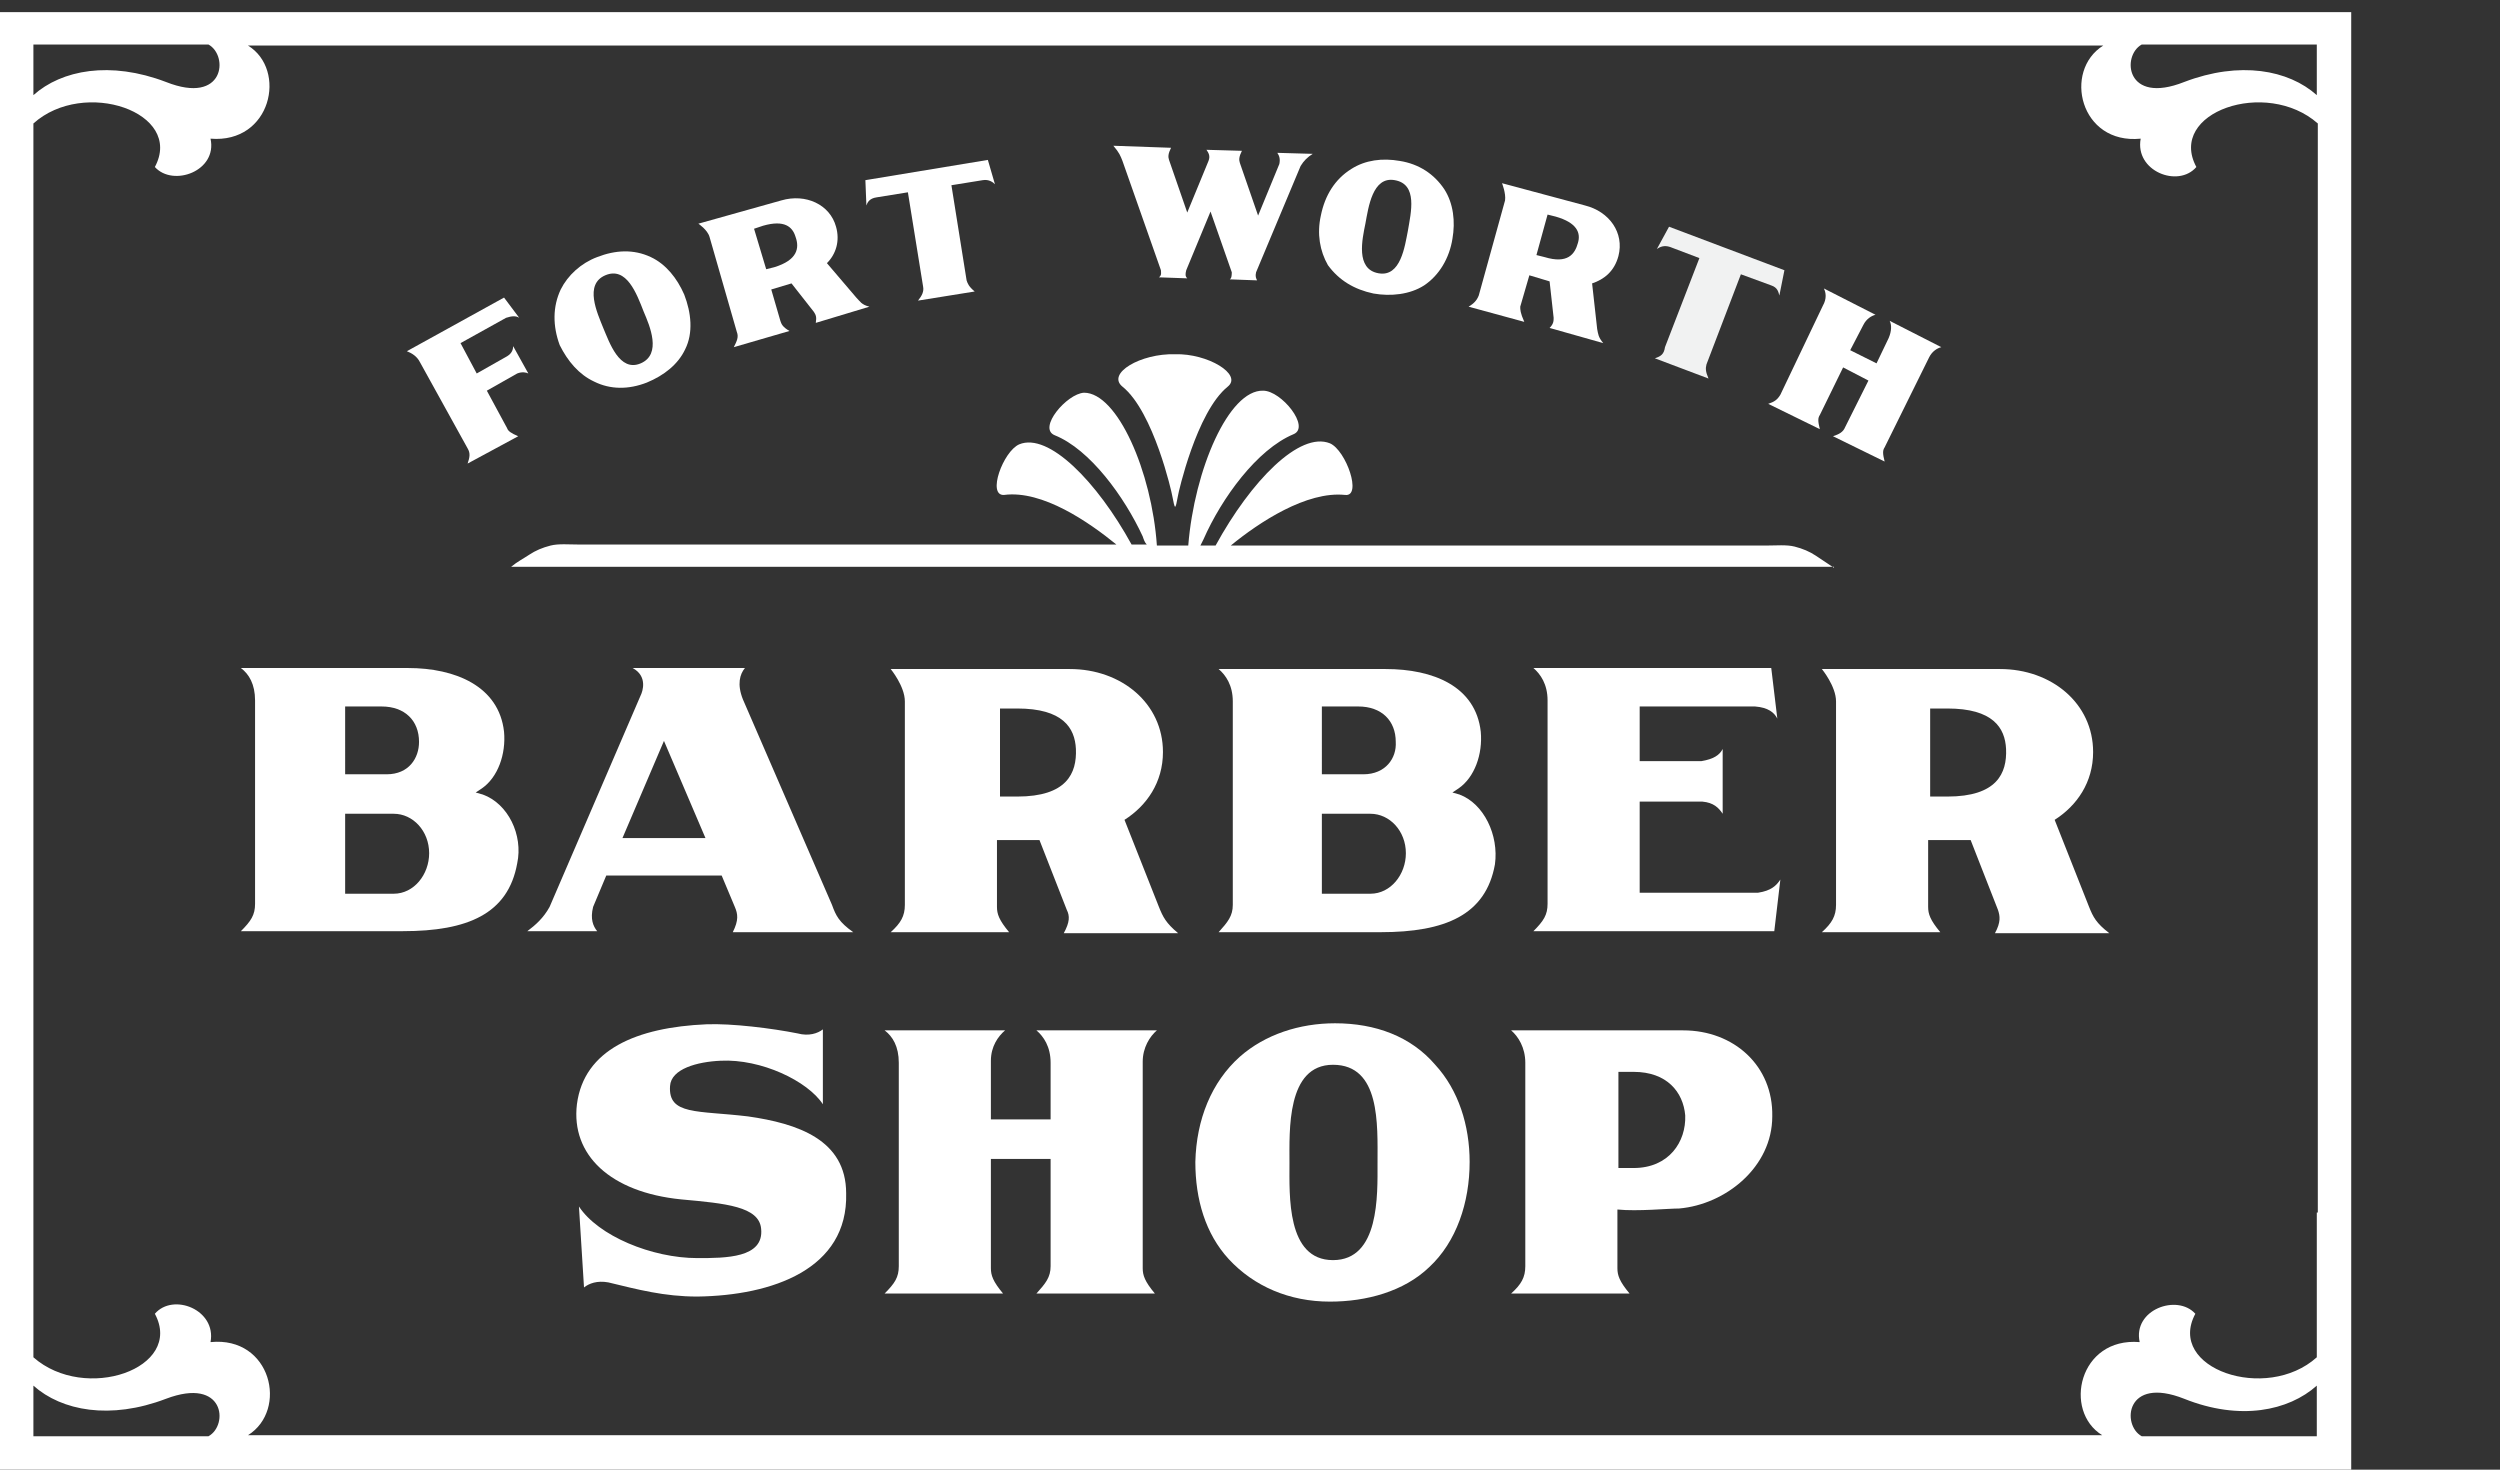 <?xml version="1.0" encoding="utf-8"?>
<!-- Generator: Adobe Illustrator 19.2.1, SVG Export Plug-In . SVG Version: 6.00 Build 0)  -->
<svg version="1.1" id="Layer_1" xmlns="http://www.w3.org/2000/svg" xmlns:xlink="http://www.w3.org/1999/xlink" x="0px" y="0px"
	 viewBox="0 0 247 145.2" enable-background="new 0 0 247 145.2" xml:space="preserve">
<rect x="0" y="0" width="247" height="145.2" fill="#333333" stroke="none"/>
<g>
	<path fill="none" d="M100.5,70h-1.7v8.7h1.7c4.8,0,5.8-2.2,5.8-4.6C106.3,71.9,105,70,100.5,70z"/>
	<path fill="none" d="M63.3,35.9c2.1-0.9,0.8-3.7,0.3-5.1c-0.7-1.7-1.7-4.4-3.8-3.6c-2.1,0.8-0.7,3.7-0.2,5.1
		C60.2,33.8,61.2,36.7,63.3,35.9z"/>
	<path fill="none" d="M41.5,73.3c0-2.1-1.4-3.5-3.7-3.5h-3.6v6.8h4.1C40.5,76.5,41.5,74.9,41.5,73.3z"/>
	<path fill="none" d="M131.7,105.2c-4.6,0-4.3,6.5-4.3,9.7c0,3.2-0.3,9.6,4.3,9.6c4.6,0,4.4-6.4,4.4-9.6
		C136.1,111.2,136.4,105.2,131.7,105.2z"/>
	<path fill="none" d="M38.9,80.3h-4.8v7.9h4.8c2,0,3.4-1.9,3.5-4C42.5,82.1,40.9,80.3,38.9,80.3z"/>
	<polygon fill="none" points="61.5,82.8 69.8,82.8 65.6,73.2 	"/>
	<path fill="none" d="M217,16.5c-1.8,2-6.2,0.4-5.5-2.8c-6,0.5-7.6-6.8-3.7-9.2h-7.8h-1.2H24.5c4,2.5,2.3,9.8-3.7,9.2
		c0.6,3.2-3.7,4.9-5.5,2.8c2.9-5.4-6.9-8.8-12-4.3v107.6v4.8v9.5c5,4.5,14.9,1.1,12-4.3c1.8-2,6.2-0.4,5.5,2.8
		c6-0.5,7.6,6.8,3.7,9.2h174.3h3.1h5.9c-4-2.5-2.3-9.8,3.7-9.2c-0.6-3.2,3.7-4.9,5.5-2.8c-2.9,5.4,6.9,8.8,12,4.3v-12.7v-1.6V12.2
		C223.9,7.7,214.1,11.2,217,16.5z M180.4,28.6l5.1,2.6c-0.4,0.1-0.9,0.4-1.2,1l-1.3,2.5l2.6,1.3l1.2-2.5c0.3-0.6,0.3-1.2,0.1-1.7
		l5.1,2.6c-0.4,0.1-0.9,0.4-1.2,1l-4.4,8.9c-0.2,0.3-0.2,0.6,0,1.4l-5.1-2.5c0.6-0.2,1-0.4,1.2-0.9l2.3-4.6l-2.5-1.3l-2.3,4.7
		c-0.2,0.3-0.2,0.6,0,1.4l-5.1-2.5c0.6-0.2,1-0.4,1.2-0.9l4.3-8.7C180.6,29.6,180.5,29,180.4,28.6z M165,24.5c-0.6-0.2-1,0-1.3,0.2
		l1.2-2.2l11.4,4.3l-0.5,2.5c-0.1-0.4-0.2-0.7-0.8-1l-3-1.1l-3.4,8.9c-0.1,0.3-0.1,0.6,0.2,1.4l-5.3-2c0.6-0.3,0.9-0.5,1.1-1
		l3.4-8.8L165,24.5z M146,29.1l2.6-9.4c0.2-0.7-0.3-1.7-0.3-1.7l8.2,2.2c2.4,0.7,3.9,2.8,3.3,5c-0.4,1.4-1.4,2.2-2.6,2.7l0.5,4.5
		c0.1,0.5,0.1,0.8,0.6,1.4l-5.3-1.5c0.4-0.4,0.5-0.7,0.4-1l-0.4-3.6l-2-0.6l-0.9,3.1c-0.1,0.3-0.1,0.7,0.3,1.3l-5.5-1.5
		C145.6,29.8,145.9,29.5,146,29.1z M130.5,21.2c0.4-2,1.4-3.6,3-4.6c1.3-0.9,3.1-1.1,4.8-0.8c1.9,0.4,3.5,1.3,4.4,2.8
		c0.9,1.4,1.1,3.2,0.8,4.9c-0.3,1.9-1.3,3.7-2.8,4.6c-1.4,0.9-3.3,1.1-5,0.8c-1.9-0.4-3.4-1.3-4.4-2.9
		C130.4,24.7,130.1,23,130.5,21.2z M115.7,14.8c-0.3,0.6-0.3,0.9-0.2,1.2l1.8,5.2l2.1-5.1c0.2-0.5,0-0.9-0.2-1.1l3.5,0.1
		c-0.3,0.6-0.3,0.9-0.2,1.2l1.8,5.2l2.1-5.1c0.1-0.5,0-0.8-0.2-1.1l3.5,0.1c-0.5,0.3-0.9,0.7-1.2,1.2l-4.4,10.5
		c-0.1,0.4,0,0.6,0.1,0.8l-2.7-0.1c0.3-0.2,0.3-0.5,0.2-0.7l-2.1-6l-2.4,5.8c-0.1,0.4,0,0.6,0.1,0.8l-2.8-0.1
		c0.3-0.2,0.2-0.4,0.2-0.7l-3.8-10.8c-0.2-0.5-0.3-0.8-0.9-1.3L115.7,14.8z M121.2,38.2c-3.1,2.5-4.9,10.6-4.9,10.7
		c-0.3,1.6-0.3,1.5-0.6,0c0-0.1-1.8-8.2-4.9-10.7c-1.6-1.3,1.9-3.3,5.2-3.2C119.3,34.9,122.8,37,121.2,38.2z M97.6,15.8l0.7,2.4
		c-0.2-0.3-0.6-0.5-1.2-0.4L94,18.3l1.5,9.4c0.1,0.3,0.2,0.6,0.8,1.1l-5.6,0.9c0.4-0.5,0.5-0.8,0.5-1.4L89.7,19l-3.1,0.5
		c-0.6,0.1-0.9,0.5-1,0.8l-0.1-2.5L97.6,15.8z M77.2,19.8c2.4-0.7,4.8,0.4,5.4,2.6c0.4,1.4,0,2.7-0.9,3.6l2.8,3.6
		c0.3,0.4,0.5,0.7,1.3,0.9L80.5,32c0.1-0.6,0-0.9-0.2-1.1L78.1,28l-2,0.6l0.9,3.1c0.1,0.3,0.3,0.6,0.9,1l-5.5,1.6
		c0.3-0.6,0.5-0.9,0.3-1.5l-2.7-9.4c-0.2-0.7-1.1-1.3-1.1-1.3L77.2,19.8z M55.6,28.5c0.7-1.4,2-2.6,3.6-3.2c1.8-0.7,3.6-0.8,5.3,0
		c1.5,0.7,2.6,2.1,3.3,3.7c0.7,1.8,0.8,3.8,0.1,5.4c-0.7,1.5-2.1,2.7-3.8,3.3c-1.8,0.7-3.6,0.7-5.2-0.1c-1.5-0.7-2.6-2-3.3-3.7
		C54.7,32.1,54.7,30.2,55.6,28.5z M54.5,54c0.8-0.2,1.8-0.1,2.8-0.1l53.1,0c-2.8-2.2-7.3-5.4-11.1-4.9c-1.7,0.2-0.1-4.3,1.5-5
		c2.9-1.2,7.7,3.6,11.1,9.9h1.5c-0.1-0.3-0.3-0.6-0.4-0.8c-1.8-3.9-5.2-8.6-8.7-10c-1.7-0.7,1.1-4.1,2.9-4.2
		c3.3-0.1,6.7,7.7,7.2,15.1h3.1c0.6-7.5,4-15.4,7.4-15.3c1.8,0.1,4.7,3.7,3,4.3c-3.6,1.5-7.1,6.3-8.9,10.4c-0.1,0.2-0.2,0.4-0.3,0.6
		h1.5c3.5-6.4,8.3-11.3,11.3-10.1c1.6,0.7,3.3,5.3,1.5,5.1c-3.8-0.5-8.4,2.7-11.3,5l52.9,0c1,0,2-0.1,2.8,0.1
		c0.8,0.2,1.5,0.5,2.1,0.9c0.6,0.4,1.2,0.7,1.8,1.2H50.7c0.6-0.4,1.2-0.8,1.8-1.2C53,54.6,53.7,54.2,54.5,54z M49.8,29.5l1.5,2
		c-0.3-0.2-0.7-0.2-1.3,0L45.5,34l1.6,3l3-1.7c0.4-0.3,0.6-0.7,0.6-1l1.5,2.7c-0.3-0.2-0.6-0.2-1.1,0l-3,1.7l2,3.7
		c0.1,0.3,0.4,0.5,1.1,0.8l-5,2.7c0.2-0.6,0.2-1,0-1.5l-4.7-8.5c-0.4-0.7-0.9-0.9-1.4-1L49.8,29.5z M51.2,85.3
		c-0.9,5-4.9,6.7-11.3,6.7h-16c1-0.9,1.4-1.6,1.4-2.7V69.2c0-1.5-0.7-2.5-1.4-3.2h16.5c4.7,0,8.9,1.7,9.4,6.2
		c0.2,2.2-0.6,4.4-2.2,5.6L47,78.3l0.7,0.2C50.2,79.4,51.7,82.5,51.2,85.3z M69,128.4c-3.2,0-5.8-0.7-8.8-1.4
		c-1.1-0.2-1.9,0.1-2.4,0.5l-0.5-8c1.9,2.9,7.2,5.1,11.7,5.1c2.8,0.1,6.6,0.1,6.3-2.9c-0.2-2.2-3.5-2.4-7.9-2.9
		c-7-0.7-10.9-4.3-10.3-9.4c0.7-5.4,5.9-7.6,12.8-7.9c2.4-0.2,6.4,0.3,9,0.9c1.1,0.3,2,0,2.5-0.4v7.4c-1.5-2.3-6.1-4.5-10.1-4.3
		c-2.3,0.1-4.9,0.8-5,2.5c-0.2,2.9,2.7,2.3,7.7,3c4.9,0.7,9.7,2.3,9.8,7.8C83.9,125.7,76.4,128.3,69,128.4z M72.4,92
		c0.6-1.2,0.5-1.8,0.2-2.5l-1.3-3.1H59.9l-1.3,3.1c-0.3,1.2,0,1.9,0.4,2.4H52c0.8-0.5,1.6-1.3,2.2-2.4l9-20.9
		c0.2-0.4,0.7-1.9-0.8-2.7h11.1c-0.5,0.6-0.8,1.6-0.2,3.1l8.8,20.3c0.4,1,0.7,1.7,2.1,2.6H72.4z M114.2,127.9h-11.7
		c0.9-0.9,1.4-1.6,1.4-2.7v-10.6h-5.9v10.8c0,0.7,0.2,1.3,1.2,2.5H87.4c1-0.9,1.4-1.6,1.4-2.7V105c0-1.5-0.7-2.5-1.4-3.2h11.9
		c-0.7,0.6-1.4,1.6-1.4,3v5.8h5.9V105c0-1.5-0.7-2.5-1.4-3.2h11.9c-0.7,0.6-1.4,1.6-1.4,3v20.4C112.9,126,113.1,126.6,114.2,127.9z
		 M105.2,92c0.6-1.1,0.6-1.7,0.3-2.3l-2.7-6.9h-4.2v6.6c0,0.7,0.2,1.3,1.2,2.5H88c1-0.9,1.4-1.6,1.4-2.7V69.2c0-1.5-1.4-3.2-1.4-3.2
		h17.6c5.1,0,9.2,3.4,9.2,8.2c0,2.9-1.5,5.2-3.8,6.7l3.4,8.6c0.4,1,0.6,1.6,1.9,2.4H105.2z M141.3,125.3c-2.5,2.3-6.2,3.4-9.8,3.4
		c-4,0-7.4-1.4-10-4.2c-2.3-2.5-3.4-5.9-3.3-9.6c0-4.1,1.5-7.8,4.4-10.4c2.4-2.2,5.8-3.3,9.4-3.3c4,0,7.5,1.3,10,4.1
		c2.2,2.5,3.4,6,3.4,9.6C145.3,118.8,143.9,122.7,141.3,125.3z M147.6,85.3c-0.8,5-4.9,6.7-11.3,6.7h-16c1-0.9,1.4-1.6,1.4-2.7V69.2
		c0-1.5-0.7-2.5-1.4-3.2h16.5c4.7,0,8.9,1.7,9.4,6.2c0.2,2.2-0.5,4.4-2.2,5.6l-0.6,0.4l0.7,0.2C146.6,79.4,148.1,82.5,147.6,85.3z
		 M165.9,119.4c-1.1,0-4,0.2-6.1,0.1v5.8c0,0.7,0.2,1.3,1.2,2.5h-11.7c1-0.9,1.4-1.6,1.4-2.7V105c0-1.5-0.7-2.5-1.4-3.2
		c3.6,0,17,0,17,0c5,0,8.8,3.4,8.8,8.4C175.2,115.3,170.5,119,165.9,119.4z M175.2,92h-23.8c1-0.9,1.4-1.6,1.4-2.7V69.2
		c0-1.5-0.7-2.5-1.4-3.2H175l0.6,5c-0.3-0.5-0.9-1.1-2.2-1.2h-11.4v5.4h6.1c1.2-0.2,1.7-0.6,2.1-1.2v6.3c-0.3-0.5-0.9-1-2-1.2h-6.2
		v9h11.7c1.3-0.2,1.8-0.7,2.2-1.2L175.2,92z M197.1,92c0.6-1.1,0.5-1.7,0.3-2.3l-2.7-6.9h-4.2v6.6c0,0.7,0.2,1.3,1.2,2.5h-11.7
		c1-0.9,1.4-1.6,1.4-2.7V69.2c0-1.5-1.4-3.2-1.4-3.2h17.6c5.1,0,9.2,3.4,9.2,8.2c0,2.9-1.5,5.2-3.8,6.7l3.4,8.6
		c0.4,1,0.6,1.6,1.9,2.4H197.1z"/>
	<path fill="none" d="M161.4,105.9h-1.5v9.5h1.5c3.6,0,5.3-2.5,5.1-5.1C166.3,107.9,164.7,105.9,161.4,105.9z"/>
	<path fill="none" d="M138,73.3c0-2.1-1.4-3.5-3.7-3.5h-3.6v6.8h4.1C137,76.5,138,74.9,138,73.3z"/>
	<path fill="none" d="M135.4,80.3h-4.8v7.9h4.8c2,0,3.4-1.9,3.5-4C139,82.1,137.4,80.3,135.4,80.3z"/>
	<path fill="none" d="M192.4,70h-1.7v8.7h1.7c4.8,0,5.8-2.2,5.8-4.6C198.2,71.9,196.9,70,192.4,70z"/>
	<path fill="none" d="M76.5,26.4c2.2-0.6,2.4-1.8,2.1-3c-0.3-1-1.1-1.7-3.2-1.1l-0.8,0.2l1.2,4L76.5,26.4z"/>
	<path fill="none" d="M34.4,3.7C40.2,6,40.6,1.1,38.6,0H21.3v5C24.1,2.5,28.9,1.5,34.4,3.7z"/>
	<path fill="none" d="M155.8,24c0.3-1-0.1-2.1-2.2-2.6l-0.8-0.2l-1.1,4l0.8,0.2C154.8,26.1,155.5,25.2,155.8,24z"/>
	<path fill="none" d="M34.4,133.8c-5.5,2.2-10.3,1.2-13.1-1.3v5h17.3C40.6,136.4,40.2,131.5,34.4,133.8z"/>
	<path fill="none" d="M136.2,27c2.2,0.4,2.6-2.7,2.9-4.2c0.3-1.8,1-4.6-1.3-5c-2.2-0.4-2.6,2.7-2.9,4.3
		C134.6,23.6,133.9,26.6,136.2,27z"/>
	<path fill="none" d="M233.8,133.8c-5.8-2.3-6.2,2.6-4.2,3.7H247v-5C244.1,135,239.3,136,233.8,133.8z"/>
	<path fill="none" d="M233.8,3.7c5.5-2.2,10.3-1.2,13.1,1.3V0h-17.3C227.6,1.1,228.1,6,233.8,3.7z"/>
	<path fill="#FFFFFF" d="M199.9,1.2h-1.2H3.3H0v3.3v115.4v4.8v17.3v3.3h3.3h195.5h3.1h27.1h3.3v-3.3v-20.5v-1.6V4.4V1.2h-3.3H199.9z
		 M3.3,4.4h17.3c2,1.1,1.6,6-4.2,3.7C10.9,6,6.1,6.9,3.3,9.4V4.4z M20.6,141.9H3.3v-5c2.8,2.5,7.6,3.4,13.1,1.3
		C22.2,136,22.6,140.8,20.6,141.9z M228.9,141.9h-17.3c-2-1.1-1.6-6,4.2-3.7c5.5,2.2,10.3,1.2,13.1-1.3V141.9z M228.9,119.8v1.6
		v12.7c-5,4.5-14.9,1.1-12-4.3c-1.8-2-6.2-0.4-5.5,2.8c-6-0.5-7.6,6.8-3.7,9.2h-5.9h-3.1H24.5c4-2.5,2.3-9.8-3.7-9.2
		c0.6-3.2-3.7-4.9-5.5-2.8c2.9,5.4-6.9,8.8-12,4.3v-9.5v-4.8V12.2c5-4.5,14.9-1.1,12,4.3c1.8,2,6.2,0.4,5.5-2.8
		c6,0.5,7.6-6.8,3.7-9.2h174.3h1.2h7.8c-4,2.5-2.3,9.8,3.7,9.2c-0.6,3.2,3.7,4.9,5.5,2.8c-2.9-5.4,6.9-8.8,12-4.3V119.8z M228.9,9.4
		c-2.8-2.5-7.6-3.4-13.1-1.3c-5.8,2.3-6.2-2.6-4.2-3.7h17.3V9.4z"/>
	<path fill="#FFFFFF" d="M41.5,35.8l4.7,8.5c0.3,0.5,0.2,0.9,0,1.5l5-2.7c-0.7-0.3-1-0.5-1.1-0.8l-2-3.7l3-1.7
		c0.5-0.2,0.9-0.1,1.1,0l-1.5-2.7c0,0.3-0.1,0.7-0.6,1l-3,1.7l-1.6-3l4.5-2.5c0.6-0.2,1-0.2,1.3,0l-1.5-2l-9.6,5.3
		C40.7,34.9,41.2,35.2,41.5,35.8z"/>
	<path fill="#FFFFFF" d="M58.7,37.7c1.6,0.8,3.4,0.8,5.2,0.1c1.7-0.7,3.1-1.8,3.8-3.3c0.8-1.6,0.6-3.6-0.1-5.4
		c-0.7-1.6-1.8-3-3.3-3.7c-1.7-0.8-3.5-0.7-5.3,0c-1.6,0.6-2.9,1.8-3.6,3.2c-0.8,1.7-0.8,3.6-0.1,5.5C56.1,35.7,57.2,37,58.7,37.7z
		 M59.8,27.2c2.1-0.9,3.1,1.8,3.8,3.6c0.6,1.4,1.8,4.2-0.3,5.1c-2.1,0.9-3.1-2.1-3.7-3.5C59,30.9,57.7,28.1,59.8,27.2z"/>
	<path fill="#FFFFFF" d="M70.1,23.4l2.7,9.4c0.2,0.5,0,0.9-0.3,1.5l5.5-1.6c-0.7-0.4-0.8-0.7-0.9-1l-0.9-3.1l2-0.6l2.2,2.8
		c0.2,0.3,0.3,0.5,0.2,1.1l5.3-1.6c-0.8-0.2-0.9-0.5-1.3-0.9L81.7,26c0.9-0.9,1.3-2.2,0.9-3.6c-0.6-2.2-3-3.3-5.4-2.6L69,22.1
		C69,22.1,69.9,22.7,70.1,23.4z M75.4,22.3c2.1-0.6,2.9,0.1,3.2,1.1c0.4,1.1,0.2,2.3-2.1,3l-0.8,0.2l-1.2-4L75.4,22.3z"/>
	<path fill="#FFFFFF" d="M86.6,19.5l3.1-0.5l1.5,9.3c0.1,0.5-0.1,0.9-0.5,1.4l5.6-0.9c-0.6-0.5-0.7-0.8-0.8-1.1L94,18.3l3.1-0.5
		c0.6-0.1,1,0.2,1.2,0.4l-0.7-2.4l-12.1,2l0.1,2.5C85.7,20,85.9,19.6,86.6,19.5z"/>
	<path fill="#FFFFFF" d="M110.9,15.9l3.8,10.8c0,0.2,0.1,0.5-0.2,0.7l2.8,0.1c-0.2-0.2-0.2-0.4-0.1-0.8l2.4-5.8l2.1,6
		c0,0.2,0,0.6-0.2,0.7l2.7,0.1c-0.1-0.2-0.2-0.4-0.1-0.8l4.4-10.5c0.3-0.5,0.7-0.9,1.2-1.2l-3.5-0.1c0.2,0.3,0.3,0.6,0.2,1.1
		l-2.1,5.1l-1.8-5.2c-0.1-0.3-0.1-0.6,0.2-1.2l-3.5-0.1c0.2,0.3,0.4,0.6,0.2,1.1l-2.1,5.1l-1.8-5.2c-0.1-0.3-0.1-0.6,0.2-1.2
		l-5.7-0.2C110.6,15.1,110.7,15.4,110.9,15.9z"/>
	<path fill="#FFFFFF" d="M135.7,29c1.7,0.3,3.6,0.1,5-0.8c1.5-1,2.5-2.7,2.8-4.6c0.3-1.7,0.1-3.5-0.8-4.9c-1-1.5-2.5-2.5-4.4-2.8
		c-1.7-0.3-3.4-0.1-4.8,0.8c-1.6,1-2.6,2.6-3,4.6c-0.4,1.8-0.1,3.5,0.7,4.9C132.3,27.7,133.8,28.6,135.7,29z M134.9,22.1
		c0.3-1.6,0.7-4.7,2.9-4.3c2.3,0.4,1.6,3.2,1.3,5c-0.3,1.5-0.7,4.6-2.9,4.2C133.9,26.6,134.6,23.6,134.9,22.1z"/>
	<path fill="#FFFFFF" d="M150.2,30.3l0.9-3.1l2,0.6l0.4,3.6c0,0.3,0,0.6-0.4,1l5.3,1.5c-0.5-0.6-0.5-0.9-0.6-1.4l-0.5-4.5
		c1.2-0.4,2.2-1.2,2.6-2.7c0.6-2.3-0.9-4.4-3.3-5l-8.2-2.2c0,0,0.4,1,0.3,1.7l-2.6,9.4c-0.2,0.5-0.5,0.8-1,1.1l5.5,1.5
		C150.2,30.9,150.2,30.6,150.2,30.3z M152.9,21.2l0.8,0.2c2.1,0.6,2.5,1.6,2.2,2.6c-0.3,1.1-1,2.1-3.3,1.4l-0.8-0.2L152.9,21.2z"/>
	<path fill="#F1F2F2" d="M163.5,35.4l5.3,2c-0.3-0.7-0.3-1-0.2-1.4l3.4-8.9l3,1.1c0.6,0.2,0.7,0.6,0.8,1l0.5-2.5l-11.4-4.3l-1.2,2.2
		c0.3-0.2,0.7-0.4,1.3-0.2l2.9,1.1l-3.4,8.8C164.4,35,164.1,35.2,163.5,35.4z"/>
	<path fill="#FFFFFF" d="M175.9,39c-0.3,0.5-0.6,0.7-1.2,0.9l5.1,2.5c-0.2-0.8-0.2-1.1,0-1.4l2.3-4.7l2.5,1.3l-2.3,4.6
		c-0.2,0.5-0.6,0.7-1.2,0.9l5.1,2.5c-0.2-0.8-0.2-1.1,0-1.4l4.4-8.9c0.3-0.6,0.8-0.9,1.2-1l-5.1-2.6c0.2,0.4,0.2,1-0.1,1.7l-1.2,2.5
		l-2.6-1.3l1.3-2.5c0.3-0.6,0.8-0.9,1.2-1l-5.1-2.6c0.2,0.4,0.3,1-0.1,1.7L175.9,39z"/>
	<path fill="#FFFFFF" d="M181.2,56.1c-0.6-0.4-1.2-0.8-1.8-1.2c-0.6-0.4-1.3-0.7-2.1-0.9c-0.8-0.2-1.8-0.1-2.8-0.1l-52.9,0
		c2.8-2.3,7.5-5.4,11.3-5c1.7,0.2,0.1-4.4-1.5-5.1c-3-1.2-7.8,3.7-11.3,10.1h-1.5c0.1-0.2,0.2-0.4,0.3-0.6c1.8-4.1,5.3-8.9,8.9-10.4
		c1.7-0.7-1.2-4.3-3-4.3c-3.4-0.1-6.8,7.8-7.4,15.3h-3.1c-0.5-7.3-3.9-15.1-7.2-15.1c-1.7,0.1-4.6,3.5-2.9,4.2
		c3.5,1.4,6.9,6.1,8.7,10c0.1,0.3,0.2,0.6,0.4,0.8h-1.5c-3.4-6.2-8.2-11.1-11.1-9.9c-1.6,0.7-3.2,5.1-1.5,5
		c3.8-0.5,8.4,2.7,11.1,4.9l-53.1,0c-1,0-2-0.1-2.8,0.1c-0.8,0.2-1.5,0.5-2.1,0.9c-0.6,0.4-1.2,0.7-1.8,1.2H181.2z"/>
	<path fill="#FFFFFF" d="M116.1,35c-3.4-0.1-6.8,1.9-5.2,3.2c3.1,2.5,4.9,10.6,4.9,10.7c0.3,1.5,0.3,1.6,0.6,0
		c0-0.1,1.8-8.2,4.9-10.7C122.8,37,119.3,34.9,116.1,35z"/>
	<path fill="#FFFFFF" d="M47.7,78.5L47,78.3l0.6-0.4c1.6-1.1,2.4-3.4,2.2-5.6C49.3,67.8,45,66,40.3,66H23.8c0.8,0.6,1.4,1.6,1.4,3.2
		v20.1c0,1.1-0.4,1.7-1.4,2.7h16c6.4,0,10.4-1.7,11.3-6.7C51.7,82.5,50.2,79.4,47.7,78.5z M34.1,69.8h3.6c2.3,0,3.7,1.4,3.7,3.5
		c0,1.6-1,3.2-3.2,3.2h-4.1V69.8z M38.9,88.3h-4.8v-7.9h4.8c1.9,0,3.5,1.7,3.5,3.9C42.4,86.4,40.9,88.3,38.9,88.3z"/>
	<path fill="#FFFFFF" d="M82.2,89.4l-8.8-20.3c-0.6-1.5-0.3-2.5,0.2-3.1H62.5c1.5,0.8,1,2.3,0.8,2.7l-9,20.9
		c-0.6,1.1-1.4,1.8-2.2,2.4H59c-0.4-0.5-0.7-1.2-0.4-2.4l1.3-3.1h11.4l1.3,3.1c0.3,0.7,0.4,1.3-0.2,2.5h11.9
		C82.9,91.1,82.6,90.5,82.2,89.4z M61.5,82.8l4.1-9.6l4.1,9.6H61.5z"/>
	<path fill="#FFFFFF" d="M114.5,89.6l-3.4-8.6c2.2-1.4,3.8-3.7,3.8-6.7c0-4.8-4.1-8.2-9.2-8.2H88c0,0,1.4,1.7,1.4,3.2v20.1
		c0,1.1-0.4,1.8-1.4,2.7h11.7c-1-1.2-1.2-1.8-1.2-2.5v-6.6h4.2l2.7,6.9c0.3,0.6,0.3,1.2-0.3,2.3h11.3
		C115.2,91.2,114.9,90.6,114.5,89.6z M100.5,78.7h-1.7V70h1.7c4.5,0,5.7,1.9,5.8,4C106.4,76.4,105.4,78.7,100.5,78.7z"/>
	<path fill="#FFFFFF" d="M144.2,78.5l-0.7-0.2l0.6-0.4c1.6-1.1,2.4-3.4,2.2-5.6c-0.5-4.5-4.7-6.2-9.4-6.2h-16.5
		c0.7,0.6,1.4,1.6,1.4,3.2v20.1c0,1.1-0.5,1.7-1.4,2.7h16c6.4,0,10.4-1.7,11.3-6.7C148.1,82.5,146.6,79.4,144.2,78.5z M130.6,69.8
		h3.6c2.3,0,3.7,1.4,3.7,3.5c0.1,1.6-1,3.2-3.2,3.2h-4.1V69.8z M135.4,88.3h-4.8v-7.9h4.8c1.9,0,3.5,1.7,3.5,3.9
		C138.9,86.4,137.4,88.3,135.4,88.3z"/>
	<path fill="#FFFFFF" d="M173.7,88.2h-11.7v-9h6.2c1.1,0.1,1.6,0.6,2,1.2V74c-0.3,0.6-0.9,1-2.1,1.2h-6.1v-5.4h11.4
		c1.3,0.1,1.9,0.6,2.2,1.2l-0.6-5h-23.5c0.7,0.6,1.4,1.6,1.4,3.2v20.1c0,1.1-0.4,1.7-1.4,2.7h23.8l0.6-5.1
		C175.5,87.5,175,88,173.7,88.2z"/>
	<path fill="#FFFFFF" d="M206.4,89.6l-3.4-8.6c2.2-1.4,3.8-3.7,3.8-6.7c0-4.8-4.1-8.2-9.2-8.2h-17.6c0,0,1.4,1.7,1.4,3.2v20.1
		c0,1.1-0.4,1.8-1.4,2.7h11.7c-1-1.2-1.2-1.8-1.2-2.5v-6.6h4.2l2.7,6.9c0.2,0.6,0.3,1.2-0.3,2.3h11.3
		C207.1,91.2,206.8,90.6,206.4,89.6z M192.4,78.7h-1.7V70h1.7c4.5,0,5.7,1.9,5.8,4C198.3,76.4,197.3,78.7,192.4,78.7z"/>
	<path fill="#FFFFFF" d="M73.9,110.3c-5-0.6-7.9-0.1-7.7-3c0.1-1.7,2.7-2.4,5-2.5c4-0.2,8.6,2,10.1,4.3v-7.4
		c-0.5,0.4-1.4,0.7-2.5,0.4c-2.5-0.5-6.5-1-9-0.9c-6.9,0.3-12.1,2.5-12.8,7.9c-0.6,5,3.3,8.7,10.3,9.4c4.4,0.4,7.7,0.7,7.9,2.9
		c0.3,2.9-3.5,2.9-6.3,2.9c-4.5,0-9.8-2.2-11.7-5.1l0.5,8c0.5-0.4,1.3-0.7,2.4-0.5c2.9,0.7,5.5,1.4,8.8,1.4
		c7.4-0.1,14.9-2.7,14.7-10.2C83.6,112.6,78.8,111,73.9,110.3z"/>
	<path fill="#FFFFFF" d="M114.3,101.8h-11.9c0.7,0.6,1.4,1.6,1.4,3.2v5.6h-5.9v-5.8c0-1.4,0.7-2.4,1.4-3H87.4
		c0.8,0.6,1.4,1.6,1.4,3.2v20.1c0,1.1-0.4,1.7-1.4,2.7h11.7c-1-1.2-1.2-1.8-1.2-2.5v-10.8h5.9v10.6c0,1.1-0.5,1.7-1.4,2.7h11.7
		c-1-1.2-1.2-1.8-1.2-2.5v-20.4C112.9,103.5,113.6,102.4,114.3,101.8z"/>
	<path fill="#FFFFFF" d="M131.9,101.1c-3.5,0-6.9,1.1-9.4,3.3c-2.8,2.5-4.3,6.2-4.4,10.4c0,3.7,1,7.1,3.3,9.6c2.5,2.7,6,4.2,10,4.2
		c3.6,0,7.3-1,9.8-3.4c2.7-2.5,4-6.4,4-10.4c0-3.6-1.1-7.1-3.4-9.6C139.4,102.4,135.9,101.1,131.9,101.1z M131.7,124.5
		c-4.6,0-4.3-6.4-4.3-9.6c0-3.2-0.3-9.7,4.3-9.7c4.7,0,4.4,5.9,4.4,9.7C136.1,118.1,136.3,124.5,131.7,124.5z"/>
	<path fill="#FFFFFF" d="M166.3,101.8c0,0-13.3,0-17,0c0.7,0.6,1.4,1.7,1.4,3.2v20.1c0,1.1-0.4,1.8-1.4,2.7h11.7
		c-1-1.2-1.2-1.8-1.2-2.5v-5.8c2,0.2,5-0.1,6.1-0.1c4.6-0.4,9.2-4.1,9.2-9.1C175.2,105.3,171.3,101.8,166.3,101.8z M161.4,115.4
		h-1.5v-9.5h1.5c3.3,0,4.9,2,5.1,4.3C166.6,112.8,164.9,115.4,161.4,115.4z"/>
</g>
</svg>
